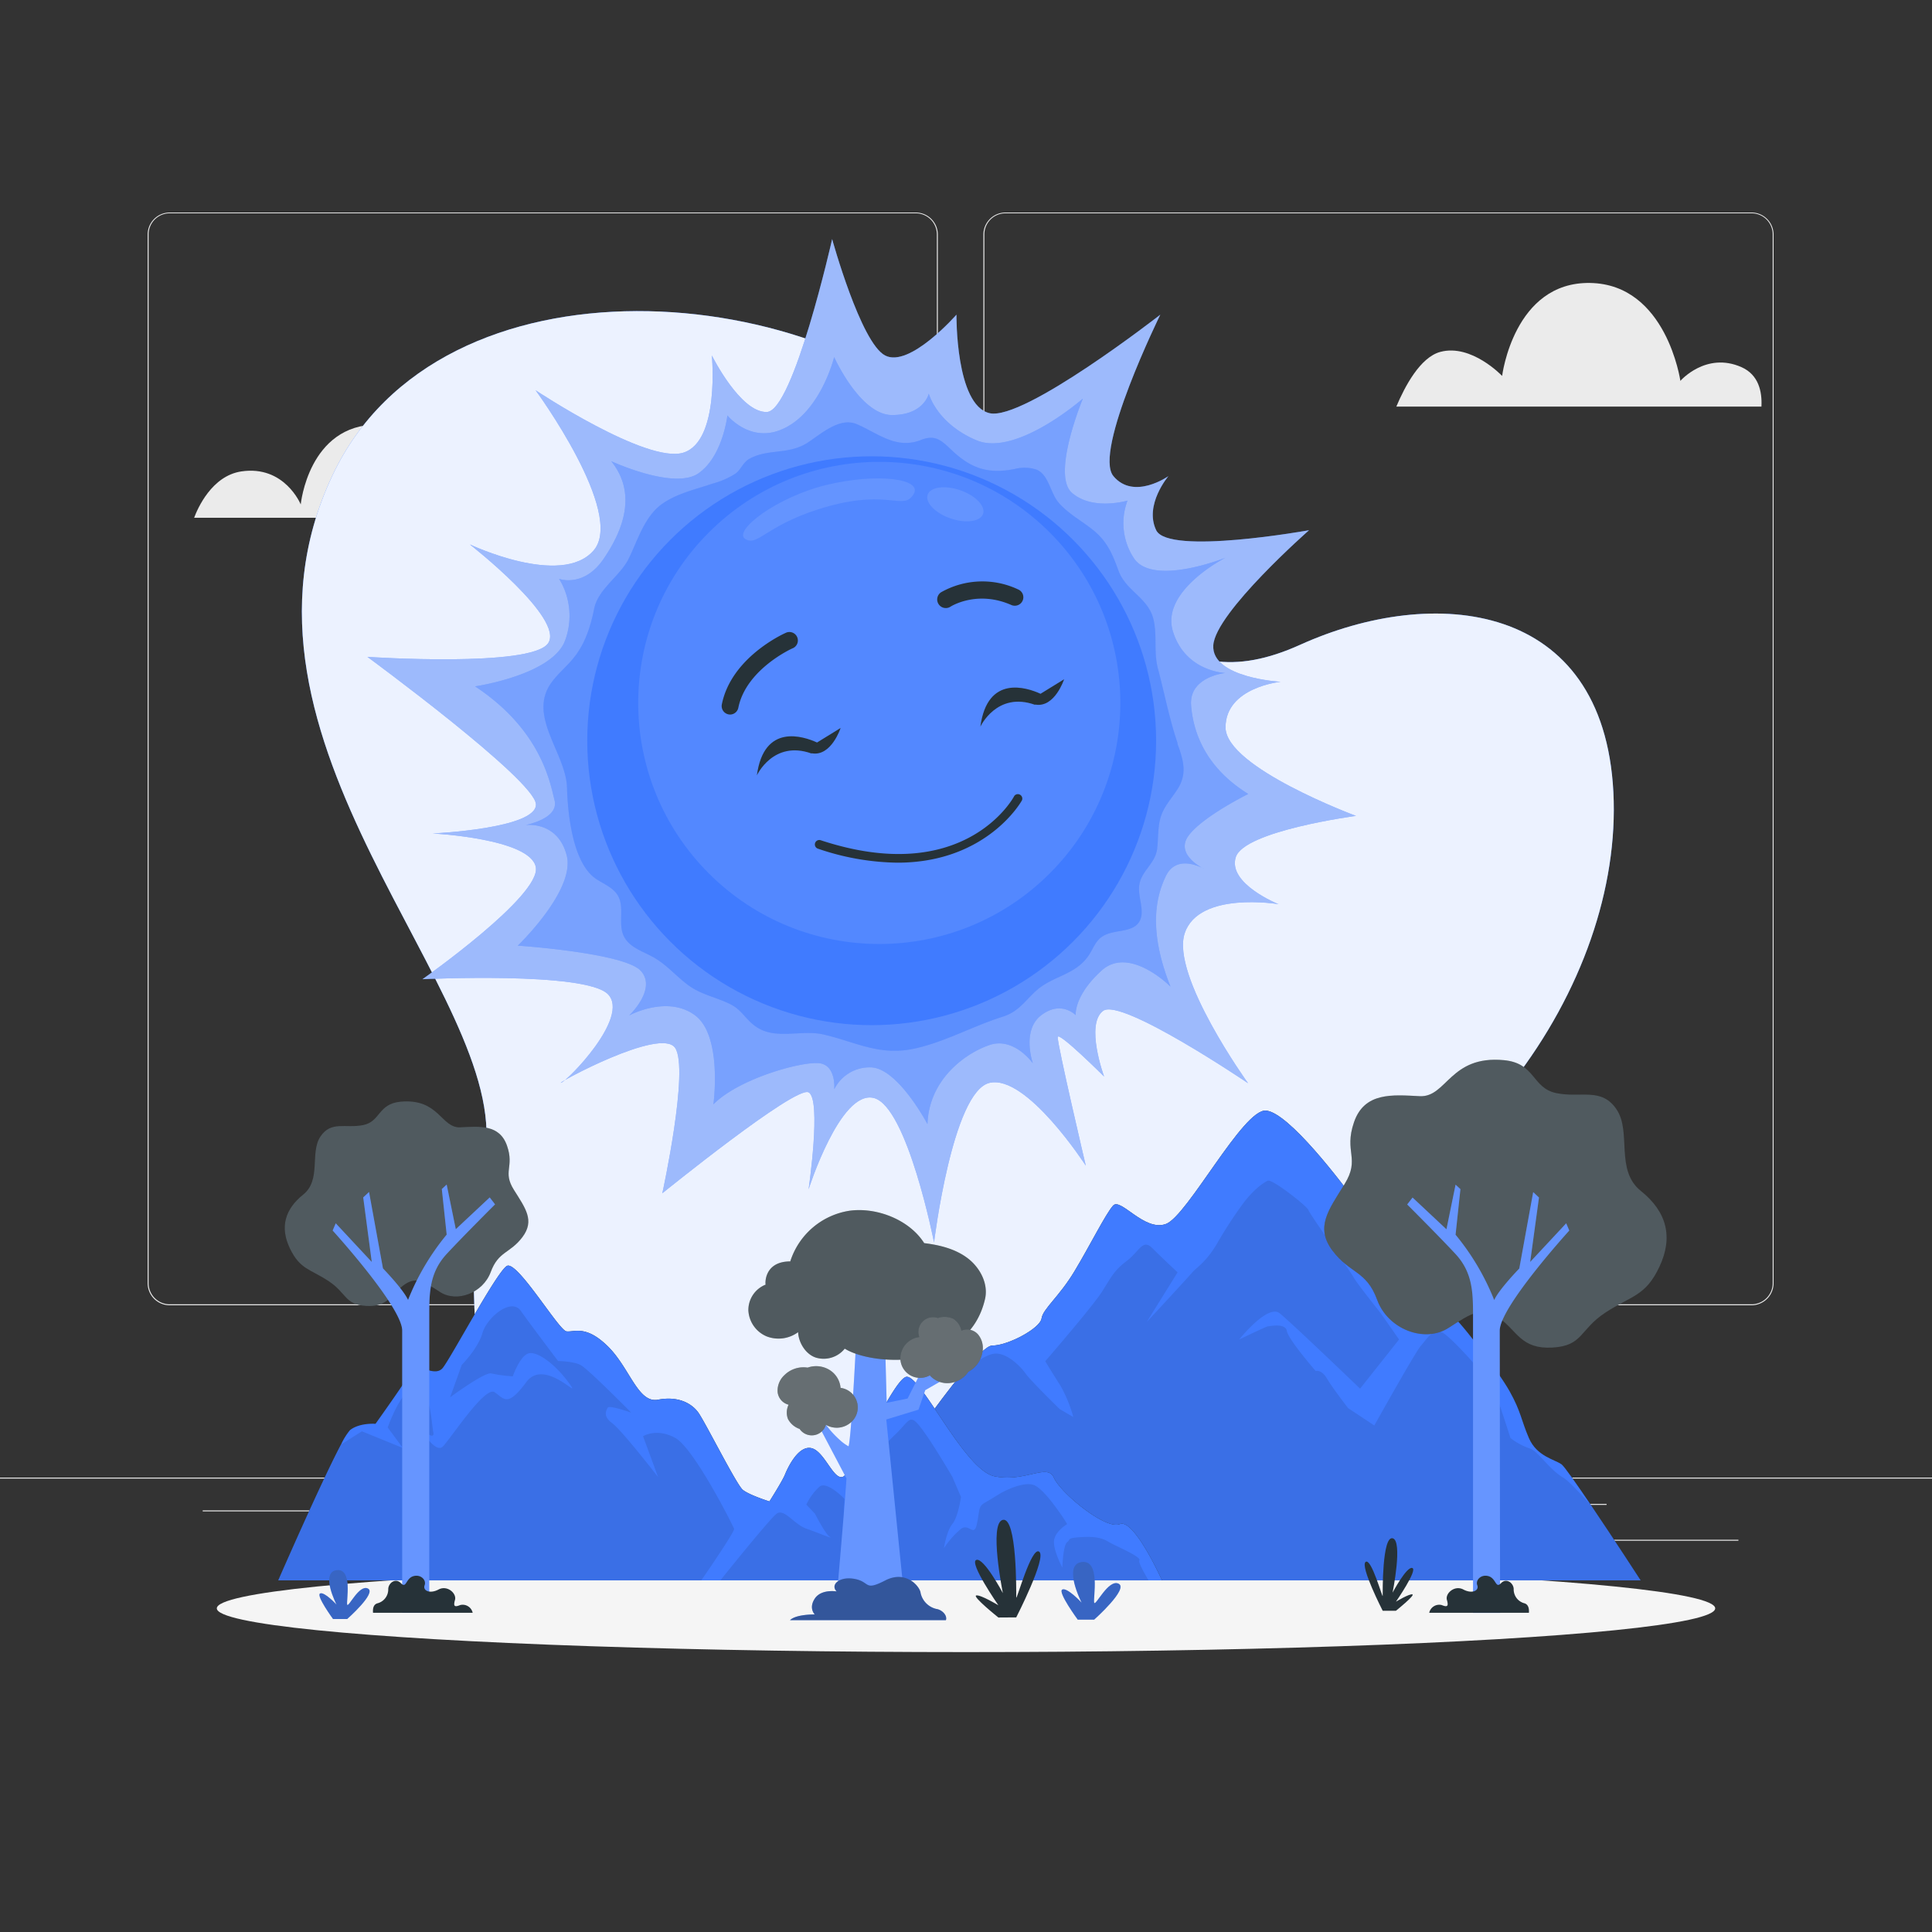 <svg xmlns="http://www.w3.org/2000/svg" viewBox="0 0 500 500"><rect x="0" y="0" width="500" height="500" fill="#333333" stroke="none"/><g id="background-complete"><rect y="382.4" width="500" height="0.25" style="fill:#ebebeb"></rect><rect x="416.78" y="398.49" width="33.12" height="0.25" style="fill:#ebebeb"></rect><rect x="322.53" y="401.21" width="8.69" height="0.25" style="fill:#ebebeb"></rect><rect x="396.59" y="389.21" width="19.19" height="0.25" style="fill:#ebebeb"></rect><rect x="52.46" y="390.89" width="43.19" height="0.25" style="fill:#ebebeb"></rect><rect x="104.56" y="390.89" width="6.33" height="0.25" style="fill:#ebebeb"></rect><rect x="131.47" y="395.11" width="93.68" height="0.25" style="fill:#ebebeb"></rect><path d="M237,337.8H43.91a5.71,5.71,0,0,1-5.7-5.71V60.66A5.71,5.71,0,0,1,43.91,55H237a5.71,5.71,0,0,1,5.71,5.71V332.09A5.71,5.71,0,0,1,237,337.8ZM43.91,55.2a5.46,5.46,0,0,0-5.45,5.46V332.09a5.46,5.46,0,0,0,5.45,5.46H237a5.47,5.47,0,0,0,5.46-5.46V60.66A5.47,5.47,0,0,0,237,55.2Z" style="fill:#ebebeb"></path><path d="M453.31,337.8H260.21a5.72,5.72,0,0,1-5.71-5.71V60.66A5.72,5.72,0,0,1,260.21,55h193.1A5.71,5.71,0,0,1,459,60.66V332.09A5.71,5.71,0,0,1,453.31,337.8ZM260.21,55.2a5.47,5.47,0,0,0-5.46,5.46V332.09a5.47,5.47,0,0,0,5.46,5.46h193.1a5.47,5.47,0,0,0,5.46-5.46V60.66a5.47,5.47,0,0,0-5.46-5.46Z" style="fill:#ebebeb"></path><path d="M455.86,105.22c.2-3.93-.75-8.24-5.16-10.2-9.19-4.08-15.82,3.55-15.82,3.55s-3.57-25-23.35-25.34-22.78,24.06-22.78,24.06-7.94-8.39-16-6.22c-5.19,1.39-9.18,8.92-11.38,14.15Z" style="fill:#ebebeb"></path><path d="M115.08,134c-.07-3.92-1.22-24.16-17.37-24.13-17.88,0-19.88,20.67-19.88,20.67s-4.18-10.2-15.36-8.54c-7.66,1.14-11.33,9.59-12.23,12Z" style="fill:#ebebeb"></path><path d="M355.52,193.11c-.08-3.92-1.23-24.17-17.38-24.13-17.87,0-19.88,20.67-19.88,20.67s-4.17-10.2-15.35-8.54c-7.67,1.13-11.34,9.59-12.24,12Z" style="fill:#ebebeb"></path></g><g id="background-simple"><path d="M86,123.11C113.9,63.66,213,72.05,251.29,113.86s50.7,68.6,85.21,53S415,155.4,417.54,205,379.63,313.27,315.46,330.62,251.29,409.38,166.36,397c-46.31-6.76-47.37-56.86-40.83-98.3S53.6,192.06,86,123.11Z" style="fill:#407BFF"></path><path d="M86,123.11C113.9,63.66,213,72.05,251.29,113.86s50.7,68.6,85.21,53S415,155.4,417.54,205,379.63,313.27,315.46,330.62,251.29,409.38,166.36,397c-46.31-6.76-47.37-56.86-40.83-98.3S53.6,192.06,86,123.11Z" style="fill:#fff;opacity:0.9"></path></g><g id="Shadow"><ellipse id="path" cx="250" cy="416.24" rx="193.89" ry="11.32" style="fill:#f5f5f5"></ellipse></g><g id="Sun"><path d="M138.61,101s28.75,19.1,38.24,16.15S184.23,92,184.23,92s7.39,14.89,14.25,14.62,16.88-44.74,16.88-44.74S222.74,88.7,229.07,92s18.46-10.56,18.46-10.56-.28,23.43,8.57,25.49,44.18-25.49,44.18-25.49-17.41,35.45-12.13,41.78,14.24,0,14.24,0-6.33,7.43-3.17,14,39.56,0,39.56,0S314.52,158.55,314,167s17.41,9.45,17.41,9.45-14.24,1.41-14.24,11.8,33.76,22.9,33.76,22.9-29,3.85-31.12,10.71S330.87,234,330.87,234s-20.57-3.47-24.26,7.5S323,280.34,323,280.34s-32.81-22.21-37.51-18.73.25,17,.25,17-11.78-11.73-12-10.24S281,301.67,281,301.67,265.72,278,256.1,280.24s-14.37,41.29-14.37,41.29-6.92-35.19-15.59-37.37-16.88,23.64-16.88,23.64,3.4-23.31,0-25.1-37.85,26.12-37.85,26.12,7-32,3.33-37.6-31.12,9.4-29.54,9,17.94-17,12.13-22.92-48-3.88-48-3.88,30.72-21.58,29.34-29S112,215.7,112,215.7s27-1.24,26.7-7.57S95.09,170,95.09,170s42.33,2.82,46.75-3.51-20.24-25.59-20.24-25.59,23.6,11.19,32,1.59S138.61,101,138.61,101Z" style="fill:#407BFF"></path><path d="M138.61,101s28.75,19.1,38.24,16.15S184.23,92,184.23,92s7.39,14.89,14.25,14.62,16.88-44.74,16.88-44.74S222.74,88.7,229.07,92s18.46-10.56,18.46-10.56-.28,23.43,8.57,25.49,44.18-25.49,44.18-25.49-17.41,35.45-12.13,41.78,14.24,0,14.24,0-6.33,7.43-3.17,14,39.56,0,39.56,0S314.52,158.55,314,167s17.41,9.45,17.41,9.45-14.24,1.41-14.24,11.8,33.76,22.9,33.76,22.9-29,3.85-31.12,10.71S330.87,234,330.87,234s-20.57-3.47-24.26,7.5S323,280.34,323,280.34s-32.81-22.21-37.51-18.73.25,17,.25,17-11.78-11.73-12-10.24S281,301.67,281,301.67,265.72,278,256.1,280.24s-14.37,41.29-14.37,41.29-6.92-35.19-15.59-37.37-16.88,23.64-16.88,23.64,3.4-23.31,0-25.1-37.85,26.12-37.85,26.12,7-32,3.33-37.6-31.12,9.4-29.54,9,17.94-17,12.13-22.92-48-3.88-48-3.88,30.72-21.58,29.34-29S112,215.7,112,215.7s27-1.24,26.7-7.57S95.09,170,95.09,170s42.33,2.82,46.75-3.51-20.24-25.59-20.24-25.59,23.6,11.19,32,1.59S138.61,101,138.61,101Z" style="fill:#fafafa;opacity:0.5"></path><path d="M215.88,92.41s6.73,15,15,15,9.49-5.54,9.49-5.54,2,7.69,12.31,12.06,27.57-10.78,27.57-10.78-8.21,19.71-2.82,24.4,14.37,2,14.37,2a16.5,16.5,0,0,0,1.58,14.8c4.82,7.59,23.74,0,23.74,0s-16.77,8.51-13.58,19,13.58,10.82,13.58,10.82-9.43.9-8.86,8.38,4.12,16.32,14.79,22.93c0,0-11.72,5.77-15.43,10.76s4,8.63,4,8.63-6.95-4.13-9.85,1.77-4.4,14.73,1.15,28.69c0,0-10.62-10.7-17.84-4.14s-6.69,11.54-6.69,11.54-3.72-3.94-8.9,0-2.18,12.47-2.18,12.47-4.86-6.95-11.28-4.73-15.62,9-16,20.45c0,0-7.6-14.39-14.53-14.68a10.22,10.22,0,0,0-9.6,5.66s.55-5.94-3.58-6.7S191.36,279,184.63,285.8c0,0,2.43-17.76-4.79-23.06s-17,.06-17,.06,7.26-6.86,3-11.54S134,244.73,134,244.73s15-14.35,12.66-23.36S136,213.52,136,213.52s8.7-1.64,7.52-6.39-3.56-18.25-20.57-29.5c0,0,20.17-2.94,23.34-12a18.32,18.32,0,0,0-1.59-15.82s6.33,2.37,11.48-5.14,8.7-17,2-25.32c0,0,16.22,7.52,22.55,3.16s7.52-15,7.52-15,5.2,6.44,12.79,4.09C212.06,108.1,215.88,92.41,215.88,92.41Z" style="fill:#407BFF"></path><path d="M215.88,92.41s6.73,15,15,15,9.49-5.54,9.49-5.54,2,7.69,12.31,12.06,27.57-10.78,27.57-10.78-8.21,19.71-2.82,24.4,14.37,2,14.37,2a16.5,16.5,0,0,0,1.58,14.8c4.82,7.59,23.74,0,23.74,0s-16.77,8.51-13.58,19,13.58,10.82,13.58,10.82-9.43.9-8.86,8.38,4.12,16.32,14.79,22.93c0,0-11.72,5.77-15.43,10.76s4,8.63,4,8.63-6.95-4.13-9.85,1.77-4.4,14.73,1.15,28.69c0,0-10.62-10.7-17.84-4.14s-6.69,11.54-6.69,11.54-3.72-3.94-8.9,0-2.18,12.47-2.18,12.47-4.86-6.95-11.28-4.73-15.62,9-16,20.45c0,0-7.6-14.39-14.53-14.68a10.22,10.22,0,0,0-9.6,5.66s.55-5.94-3.58-6.7S191.36,279,184.63,285.8c0,0,2.43-17.76-4.79-23.06s-17,.06-17,.06,7.26-6.86,3-11.54S134,244.73,134,244.73s15-14.35,12.66-23.36S136,213.52,136,213.52s8.7-1.64,7.52-6.39-3.56-18.25-20.57-29.5c0,0,20.17-2.94,23.34-12a18.32,18.32,0,0,0-1.59-15.82s6.33,2.37,11.48-5.14,8.7-17,2-25.32c0,0,16.22,7.52,22.55,3.16s7.52-15,7.52-15,5.2,6.44,12.79,4.09C212.06,108.1,215.88,92.41,215.88,92.41Z" style="fill:#fafafa;opacity:0.3"></path><path d="M305,193.22c1.34,3.84,2.15,7.12-.14,10.83-1.41,2.28-3.32,4.28-4.26,6.78-1.05,2.81-.76,5.91-1.14,8.89-.47,3.77-4.07,5.66-4.61,9.3-.49,3.32,1.77,7.12-.21,9.82s-6.89,1.58-9.68,3.76c-1.32,1-2,2.65-2.83,4.07-3.43,5.75-9.58,5.7-14.05,9.8-2.91,2.67-4.53,5.38-8.57,6.65-7.69,2.42-14.86,6.49-22.76,8.24-9.22,2-15.1-1.66-23.66-3.64-5.73-1.32-12.34,1.53-17.5-2.05-2.65-1.85-3.59-4.28-6.5-5.74-3.6-1.82-7.45-2.44-10.84-4.87-3.09-2.23-5.59-5.27-8.89-7.18-2.86-1.65-6.49-2.64-7.92-5.61-1.57-3.24.28-7.45-1.56-10.54-1.25-2.1-3.79-3-5.79-4.39-5.92-4.2-7.16-16.8-7.35-23.48-.25-9-10.34-18.56-4-27.25,1.58-2.17,3.68-3.91,5.43-6,3.12-3.65,4.66-8.35,5.58-13,1-5.21,6.72-8.45,9-13.11,2.36-4.87,4.14-11.08,8.86-14.27,3.87-2.62,8.53-3.61,12.88-5.1a20.21,20.21,0,0,0,5.89-2.59c1.37-1,1.92-2.89,3.56-3.8,4.78-2.66,10-1,14.93-4.09,3.45-2.19,8.36-6.79,12.83-4.89,5.52,2.34,10.24,6.66,16.71,4.08,3.92-1.57,5.59.52,8.25,3,5,4.6,9.4,5.82,15.91,4.54a10.07,10.07,0,0,1,5.71.17c3.13,1.29,3.55,6.07,5.71,8.55,2.59,3,6.24,4.83,9.23,7.34,3.42,2.88,4.75,6.13,6.25,10.26,1.95,5.33,7.83,7,9.1,12.8.91,4.17,0,8.48,1.13,12.64,1.67,6.26,2.92,12.89,5,19C304.73,192.54,304.85,192.88,305,193.22Z" style="fill:#407BFF"></path><path d="M305,193.22c1.34,3.84,2.15,7.12-.14,10.83-1.41,2.28-3.32,4.28-4.26,6.78-1.05,2.81-.76,5.91-1.14,8.89-.47,3.77-4.07,5.66-4.61,9.3-.49,3.32,1.77,7.12-.21,9.82s-6.89,1.58-9.68,3.76c-1.32,1-2,2.65-2.83,4.07-3.43,5.75-9.58,5.7-14.05,9.8-2.91,2.67-4.53,5.38-8.57,6.65-7.69,2.42-14.86,6.49-22.76,8.24-9.22,2-15.1-1.66-23.66-3.64-5.73-1.32-12.34,1.53-17.5-2.05-2.65-1.85-3.59-4.28-6.5-5.74-3.6-1.82-7.45-2.44-10.84-4.87-3.09-2.23-5.59-5.27-8.89-7.18-2.86-1.65-6.49-2.64-7.92-5.61-1.57-3.24.28-7.45-1.56-10.54-1.25-2.1-3.79-3-5.79-4.39-5.92-4.2-7.16-16.8-7.35-23.48-.25-9-10.34-18.56-4-27.25,1.58-2.17,3.68-3.91,5.43-6,3.12-3.65,4.66-8.35,5.58-13,1-5.21,6.72-8.45,9-13.11,2.36-4.87,4.14-11.08,8.86-14.27,3.87-2.62,8.53-3.61,12.88-5.1a20.21,20.21,0,0,0,5.89-2.59c1.37-1,1.92-2.89,3.56-3.8,4.78-2.66,10-1,14.93-4.09,3.45-2.19,8.36-6.79,12.83-4.89,5.52,2.34,10.24,6.66,16.71,4.08,3.92-1.57,5.59.52,8.25,3,5,4.6,9.4,5.82,15.91,4.54a10.07,10.07,0,0,1,5.71.17c3.13,1.29,3.55,6.07,5.71,8.55,2.59,3,6.24,4.83,9.23,7.34,3.42,2.88,4.75,6.13,6.25,10.26,1.95,5.33,7.83,7,9.1,12.8.91,4.17,0,8.48,1.13,12.64,1.67,6.26,2.92,12.89,5,19C304.73,192.54,304.85,192.88,305,193.22Z" style="fill:#fafafa;opacity:0.15"></path><circle cx="225.59" cy="191.7" r="73.61" style="fill:#407BFF"></circle><circle cx="227.56" cy="181.92" r="62.39" transform="translate(-61.99 214.19) rotate(-45)" style="fill:#fafafa;opacity:0.1"></circle><path d="M189.19,184.91a2.2,2.2,0,0,0,1.89-1.75c2-9.93,13.85-15.31,14-15.36a2.19,2.19,0,1,0-1.77-4c-.58.25-14.08,6.37-16.5,18.5a2.2,2.2,0,0,0,1.72,2.58A2.31,2.31,0,0,0,189.19,184.91Z" style="fill:#263238"></path><path d="M262.92,156.74a2.19,2.19,0,0,0,.63-4.17,21.7,21.7,0,0,0-20,.71A2.19,2.19,0,0,0,246,157h0c.28-.18,7-4.32,15.81-.39A2.31,2.31,0,0,0,262.92,156.74Z" style="fill:#263238"></path><path d="M211.45,192.16l6.1-3.76s-2.42,7.46-7.47,6.55L210,195c-9.87-3.53-14.12,5.66-14.12,5.66C197.7,187.12,207.91,190.54,211.45,192.16Z" style="fill:#263238"></path><path d="M269.29,179.55l6.1-3.76s-2.43,7.46-7.47,6.55l-.07.06c-9.87-3.53-14.13,5.66-14.13,5.66C255.53,174.51,265.75,177.93,269.29,179.55Z" style="fill:#263238"></path><path d="M232.26,223.26a65.61,65.61,0,0,1-20.65-3.65,1.15,1.15,0,0,1,.72-2.18C249.13,229.6,262,207,262.49,206a1.15,1.15,0,0,1,2,1.1C264.4,207.33,255.45,223.26,232.26,223.26Z" style="fill:#263238"></path><path d="M254.42,133c-.7,2-4.48,2.53-8.44,1.16s-6.61-4.12-5.91-6.13,4.48-2.53,8.44-1.16S255.11,131,254.42,133Z" style="fill:#fafafa;opacity:0.1"></path><path d="M236.48,127.83c-2.62,4.46-6.22-1.14-21.88,3.14-16.13,4.42-18.41,10.7-21.76,8.5-3.18-2.11,8.18-10.88,21.19-14S238.78,123.89,236.48,127.83Z" style="fill:#fafafa;opacity:0.1"></path></g><g id="Mountains"><path d="M197.44,409H424.6s-7-10.8-12.85-19.45c-3.7-5.47-6.92-10.08-7.62-10.58-1.79-1.28-6.4-2.05-8.45-6.8s-2-6.76-5-12.13-14.21-20-15.4-19.92S364,324.18,360.07,322.9s-4.29-5.12-8.46-10.87-18.09-24.18-24-24.61-20.29,27.27-25.86,29.34S290,309.85,288.07,312s-6,10.35-10,17-8.16,9.71-8.52,12.23-8.64,7-12.77,7c-1.39,0-4.42,3.1-7.82,7.21l0,0c-6.64,8-14.68,19.88-14.68,19.88-1.1,1.6-3-.77-6.35.5S197.44,409,197.44,409Z" style="fill:#263238"></path><path d="M197.44,409H424.6s-7-10.8-12.85-19.45c-3.7-5.47-6.92-10.08-7.62-10.58-1.79-1.28-6.4-2.05-8.45-6.8s-2-6.76-5-12.13-14.21-20-15.4-19.92S364,324.18,360.07,322.9s-4.29-5.12-8.46-10.87-18.09-24.18-24-24.61-20.29,27.27-25.86,29.34S290,309.85,288.07,312s-6,10.35-10,17-8.16,9.71-8.52,12.23-8.64,7-12.77,7c-1.39,0-4.42,3.1-7.82,7.21l0,0c-6.64,8-14.68,19.88-14.68,19.88-1.1,1.6-3-.77-6.35.5S197.44,409,197.44,409Z" style="fill:#407BFF"></path><path d="M197.44,409H424.6s-7-10.8-12.85-19.45c-3.39-3.73-6.11-6.53-7.14-7.12-3.7-2.1-6.58-7-8.81-7.6a17.65,17.65,0,0,1-4.89-2.66s-3.46-10.84-4.3-12.76-11.26-13.84-13.6-14.69-3.86,2-5.25,3.51-12.09,20.69-12.09,20.69l-6.78-4.5s-3.94-5.07-5.44-7.6-2.95-2-2.95-2-7.09-8.16-7.46-10.36-4.7-1.18-5-1.18-7.34,3.38-7.34,3.38,7.38-9.28,10.49-6.78,20.8,19.5,20.8,19.5l10.08-12.72-4.73-6.78s-6.47-8.14-7-9.26-11.54-16.6-11.71-17.45-9.4-8.16-10.56-7.6-3.63,2.26-6.39,5.93a111.51,111.51,0,0,0-6.88,10.63c-2.88,4.73-5.27,6-6.22,7.15s-11.49,12.52-11.82,12.87l8-12.87s-4-3.72-6.53-6.26-3.35.85-6.71,3.38-3.95,4.22-6.48,8.12-14.53,17.77-14.53,17.77,1.86,3.09,3.88,6.23a35.28,35.28,0,0,1,3.38,8.21l-3.52-2.06s-7.51-7.32-8.82-9.19-4.88-5.44-8-5.16-8.11,4.81-8.48,5.13l0,0c-6.64,8-14.68,19.88-14.68,19.88-1.1,1.6-3-.77-6.35.5S197.44,409,197.44,409Z" style="opacity:0.1"></path><path d="M72,409H300.73s-7.23-16.12-10.92-14.56-15.37-8.13-17.05-12-7.52,1.27-15.41-.38S238,355.05,234.41,356.36s-13.86,25-16.31,25.85-4.78-6.79-8.19-7.45-6.12,5.26-6.78,6.9-4,6.91-4,6.91-5.23-1.65-6.89-3-9.84-17.75-11.57-20.08-5.18-4.24-10.38-3.25-7.28-8.22-13-13.83-8.7-3.59-10.7-3.86-12.79-18.46-15.42-16.92-14.45,23.76-16.59,26.39-7.07-1.64-7.65,0-9.75,14.46-9.75,14.46-4.13-.33-6.61,1.64a16.58,16.58,0,0,0-2.26,3.62l-.22.4C82.83,384.17,72,409,72,409Z" style="fill:#263238"></path><path d="M72,409H300.73s-7.23-16.12-10.92-14.56-15.37-8.13-17.05-12-7.52,1.27-15.41-.38S238,355.05,234.41,356.36s-13.86,25-16.31,25.85-4.78-6.79-8.19-7.45-6.12,5.26-6.78,6.9-4,6.91-4,6.91-5.23-1.65-6.89-3-9.84-17.75-11.57-20.08-5.18-4.24-10.38-3.25-7.28-8.22-13-13.83-8.7-3.59-10.7-3.86-12.79-18.46-15.42-16.92-14.45,23.76-16.59,26.39-7.07-1.64-7.65,0-9.75,14.46-9.75,14.46-4.13-.33-6.61,1.64a16.58,16.58,0,0,0-2.26,3.62l-.22.4C82.83,384.17,72,409,72,409Z" style="fill:#407BFF"></path><path d="M72,409H181.5c3.28-4.79,8.66-12.77,8.48-13.33-.24-.81-10.34-20.77-15.15-23.49s-8.41-.49-8.41-.49l3.89,10.57c-.29-.38-9.45-12.18-11.88-13.95s-1.57-3.27-1.15-4,5.79,1.18,6.08,1.28c-.42-.43-11.12-11.26-13.06-12.3s-5.86-1.05-5.86-1.05-7.19-9.49-9.66-13-8.75,1.7-9.92,5.75-5.36,8.24-5.36,8.24l-3,8.38s9-6.65,10.66-6.16a37.24,37.24,0,0,0,5.55.74s1.78-5.17,4-5.91,6.9,2.71,10.35,7.39c4.34,5.9-5.92-6.65-10.84,0S130.5,362,128,360.3s-11.41,12.08-13.39,14.05-5.8-4.68-5.8-4.68,3.82,3.45,3.33,1-.7-11.21-4.38-11.59-7.42,10.35-7.42,10.35l3.91,5.3-10.59-4.31-5.32,3.37-.22.4C82.83,384.17,72,409,72,409Z" style="opacity:0.1"></path><path d="M297.24,409c-1.42-2.41-2.67-4.76-2.37-5.18.63-.91-6.3-3.78-7.83-4.71s-3.15-1.54-7.12-1.31-2.68.51-3.74,1.31-1.25,6.56-1.25,6.56-2.13-3.91-2.17-6.56,3.42-4.67,3.42-4.67-.92-1.56-1.72-2.66-4.62-6.78-7.09-7.52-6.89,1.24-8.87,2.46-2,1.24-3.69,2.22-1.24,2-2,5.5-2-.32-4.11,1.23a23.16,23.16,0,0,0-4.41,5s.64-4.36,2.18-6.26,2.23-7,2.23-7l-2.23-5.2s-5-8.6-8-12.54-2.93-2.22-6.43,1.23-3.15,3-5.17,7-8.51,13.84-8.51,13.84l.2-3.82s-4.46-4.68-6.43-3.21a14.44,14.44,0,0,0-3.45,4.69l2.23,2.34s2.7,5.3,3.84,6-2.87-1-6.07-2.13-5.67-5.25-7.65-3.89c-1.43,1-10,11.55-14.56,17.22Z" style="opacity:0.1"></path></g><g id="Trees"><path d="M283.17,419.16s9-8,6.33-9.3-6,6-6.33,4.9,1.76-11.21-3.25-10.51,0,10.51,0,10.51-3.72-4-5-3.39,4,7.79,4,7.79Z" style="fill:#407BFF"></path><path d="M89.85,419s7.67-6.75,5.37-7.89-5.09,5.1-5.37,4.16,1.5-9.51-2.76-8.92,0,8.92,0,8.92-3.15-3.41-4.25-2.88S86.19,419,86.19,419Z" style="fill:#407BFF"></path><path d="M283.17,419.16s9-8,6.33-9.3-6,6-6.33,4.9,1.76-11.21-3.25-10.51,0,10.51,0,10.51-3.72-4-5-3.39,4,7.79,4,7.79Z" style="fill:#263238;opacity:0.3"></path><path d="M89.85,419s7.67-6.75,5.37-7.89-5.09,5.1-5.37,4.16,1.5-9.51-2.76-8.92,0,8.92,0,8.92-3.15-3.41-4.25-2.88S86.19,419,86.19,419Z" style="fill:#263238;opacity:0.3"></path><path d="M263,418.58s7.95-15.51,5.95-17-5.95,13-5.95,11.83.22-20.85-3.46-20.07,0,18.95,0,18.95-4.94-9.29-6.88-8.58,5.72,11.74,5.72,11.74-4.57-2.77-5.72-2.55,5.72,5.71,5.72,5.71Z" style="fill:#263238"></path><path d="M357.84,416.86s-5.9-11.51-4.42-12.64,4.42,9.62,4.42,8.78-.16-15.48,2.56-14.9,0,14.07,0,14.07,3.67-6.89,5.11-6.37-4.24,8.71-4.24,8.71,3.39-2.05,4.24-1.89-4.24,4.24-4.24,4.24Z" style="fill:#263238"></path><path d="M103.64,285.12c10-.94,10.5,6.88,15.49,6.63s10.16-.79,12.09,4.77S130,303.16,133,307.94s5.42,7.93,2.21,12.21S129,323.77,127,329.2s-8.74,8-13.13,5.16-6.23-4.09-9.45-1.72-4,5.65-9.63,5.33-5-3.29-9.76-6.43-7.39-3-10-8.45-1.33-10.1,3.43-13.92,1.68-10.81,4.45-15,6.55-2.08,11.08-3S97.78,285.68,103.64,285.12Z" style="fill:#263238"></path><path d="M103.64,285.12c10-.94,10.5,6.88,15.49,6.63s10.16-.79,12.09,4.77S130,303.16,133,307.94s5.42,7.93,2.21,12.21S129,323.77,127,329.2s-8.74,8-13.13,5.16-6.23-4.09-9.45-1.72-4,5.65-9.63,5.33-5-3.29-9.76-6.43-7.39-3-10-8.45-1.33-10.1,3.43-13.92,1.68-10.81,4.45-15,6.55-2.08,11.08-3S97.78,285.68,103.64,285.12Z" style="fill:#fafafa;opacity:0.2"></path><path d="M104.09,344.36c0-6.11-18-25.9-18-25.9l.8-1.87,9.32,10L94,309.89l1.51-1.41,3.6,19.78s5.32,5.49,6.49,8.17a63,63,0,0,1,10-16.91l-1.26-11.8,1.26-1.16,2.36,11.55,8.78-8.22,1.38,1.8s-8.19,8.16-12.52,12.83-4.51,9.79-4.51,15.58v77.29h-7Z" style="fill:#407BFF"></path><path d="M104.09,344.36c0-6.11-18-25.9-18-25.9l.8-1.87,9.32,10L94,309.89l1.51-1.41,3.6,19.78s5.32,5.49,6.49,8.17a63,63,0,0,1,10-16.91l-1.26-11.8,1.26-1.16,2.36,11.55,8.78-8.22,1.38,1.8s-8.19,8.16-12.52,12.83-4.51,9.79-4.51,15.58v77.29h-7Z" style="fill:#fff;isolation:isolate;opacity:0.2"></path><path d="M96.54,417.39c-.07-.91,0-2.1,1.12-2.45a3.71,3.71,0,0,0,2.82-3.58c-.06-1.59,1.84-3.13,3.27-1.64s1.24-1.15,3.14-1.78,3.52.91,3,2.32,1.36,2.3,3.61,1.1,4.73,1,4.25,2.7-.09,1.9,1.34,1.33a2.65,2.65,0,0,1,3.24,2Z" style="fill:#263238"></path><path d="M389.22,274.37c-14-1.33-14.78,9.68-21.8,9.32s-14.3-1.11-17,6.72,1.71,9.34-2.47,16.07-7.63,11.16-3.11,17.18,8.78,5.11,11.57,12.75,12.29,11.23,18.47,7.25,8.78-5.75,13.3-2.42,5.58,7.95,13.56,7.51,7-4.63,13.73-9.05,10.4-4.2,14-11.89,1.89-14.22-4.82-19.6-2.36-15.21-6.26-21.06-9.22-2.93-15.6-4.25S397.46,275.15,389.22,274.37Z" style="fill:#263238"></path><path d="M389.22,274.37c-14-1.33-14.78,9.68-21.8,9.32s-14.3-1.11-17,6.72,1.71,9.34-2.47,16.07-7.63,11.16-3.11,17.18,8.78,5.11,11.57,12.75,12.29,11.23,18.47,7.25,8.78-5.75,13.3-2.42,5.58,7.95,13.56,7.51,7-4.63,13.73-9.05,10.4-4.2,14-11.89,1.89-14.22-4.82-19.6-2.36-15.21-6.26-21.06-9.22-2.93-15.6-4.25S397.46,275.15,389.22,274.37Z" style="fill:#fafafa;opacity:0.2"></path><path d="M388.13,344.36c0-6.11,18-25.9,18-25.9l-.8-1.87-9.32,10,2.28-16.67-1.5-1.41-3.6,19.78s-5.32,5.49-6.49,8.17a63.22,63.22,0,0,0-10-16.91l1.26-11.8-1.26-1.16-2.36,11.55-8.77-8.22-1.39,1.8s8.19,8.16,12.52,12.83,4.52,9.79,4.52,15.58v77.29h7Z" style="fill:#407BFF"></path><path d="M388.13,344.36c0-6.11,18-25.9,18-25.9l-.8-1.87-9.32,10,2.28-16.67-1.5-1.41-3.6,19.78s-5.32,5.49-6.49,8.17a63.22,63.22,0,0,0-10-16.91l1.26-11.8-1.26-1.16-2.36,11.55-8.77-8.22-1.39,1.8s8.19,8.16,12.52,12.83,4.52,9.79,4.52,15.58v77.29h7Z" style="fill:#fff;isolation:isolate;opacity:0.2"></path><path d="M395.68,417.39c.07-.91-.05-2.1-1.12-2.45a3.71,3.71,0,0,1-2.82-3.58c.06-1.59-1.85-3.13-3.27-1.64s-1.24-1.15-3.15-1.78-3.52.91-3,2.32-1.36,2.3-3.61,1.1-4.73,1-4.25,2.7.08,1.9-1.34,1.33a2.65,2.65,0,0,0-3.24,2Z" style="fill:#263238"></path><path d="M239.45,359.77l-1.75,5.05-8.33,2.54,5.12,50.82H216.12c.44-5,2.52-28.64,2.95-35.57l-8.46-16.06h1.69l.35.55a25.66,25.66,0,0,0,4.73,5.6,11.2,11.2,0,0,0,2.22,1.61c.79-2.24,2.2-31.88,2.2-31.88s1.74,4.23,7.17,1.69l.5,18.93,5.41-1.11,5.27-10.4h2.11L240.37,356l4.43-1,3.79-4.88,1.33.32-3.44,5.28Z" style="fill:#407BFF"></path><g style="isolation:isolate;opacity:0.2"><path d="M239.45,359.77l-1.75,5.05-8.33,2.54,5.12,50.82H216.12c.44-5,2.52-28.64,2.95-35.57l-8.46-16.06h1.69l.35.55a25.66,25.66,0,0,0,4.73,5.6,11.2,11.2,0,0,0,2.22,1.61c.79-2.24,2.2-31.88,2.2-31.88s1.74,4.23,7.17,1.69l.5,18.93,5.41-1.11,5.27-10.4h2.11L240.37,356l4.43-1,3.79-4.88,1.33.32-3.44,5.28Z" style="fill:#fff"></path></g><path d="M198.17,332.45a7.06,7.06,0,0,0-4.49,6.71,7.73,7.73,0,0,0,4.69,6.68,8.52,8.52,0,0,0,8.18-1.08c.12,2.76,2,5.77,4.64,6.6a7,7,0,0,0,7.43-2.33c7.09,4.46,31.94,6.11,36.31-12.87.9-3.93-1.28-8.08-4.48-10.52s-7.28-3.43-11.27-3.92c-3.79-6-12.19-9.33-19.26-8.39a19.14,19.14,0,0,0-15.4,13.12C197.32,326.46,198.07,332.93,198.17,332.45Z" style="fill:#263238"></path><path d="M206.94,369.81a3.81,3.81,0,0,0,6.8-1.07,5.57,5.57,0,0,0,6-.26,5.11,5.11,0,0,0-2.2-9.3,6.08,6.08,0,0,0-2.86-4.64,6.62,6.62,0,0,0-5.67-.6,7,7,0,0,0-6,1.94,5.48,5.48,0,0,0-1.77,4.26,3.79,3.79,0,0,0,2.85,3.4,4.63,4.63,0,0,0-.16,3.7A5.41,5.41,0,0,0,206.94,369.81Z" style="fill:#263238"></path><g style="opacity:0.2"><path d="M198.17,332.45a7.06,7.06,0,0,0-4.49,6.71,7.73,7.73,0,0,0,4.69,6.68,8.52,8.52,0,0,0,8.18-1.08c.12,2.76,2,5.77,4.64,6.6a7,7,0,0,0,7.43-2.33c7.09,4.46,31.94,6.11,36.31-12.87.9-3.93-1.28-8.08-4.48-10.52s-7.28-3.43-11.27-3.92c-3.79-6-12.19-9.33-19.26-8.39a19.14,19.14,0,0,0-15.4,13.12C197.32,326.46,198.07,332.93,198.17,332.45Z" style="fill:#fafafa"></path></g><path d="M206.94,369.81a3.81,3.81,0,0,0,6.8-1.07,5.57,5.57,0,0,0,6-.26,5.11,5.11,0,0,0-2.2-9.3,6.08,6.08,0,0,0-2.86-4.64,6.62,6.62,0,0,0-5.67-.6,7,7,0,0,0-6,1.94,5.48,5.48,0,0,0-1.77,4.26,3.79,3.79,0,0,0,2.85,3.4,4.63,4.63,0,0,0-.16,3.7A5.41,5.41,0,0,0,206.94,369.81Z" style="fill:#fafafa;opacity:0.3"></path><path d="M242.72,341.1a3.8,3.8,0,0,0-4.8,4.93,5.59,5.59,0,0,0-4.63,3.8,5.11,5.11,0,0,0,7.34,6.11,6.09,6.09,0,0,0,5.08,2,6.63,6.63,0,0,0,4.9-2.93,7,7,0,0,0,3.66-5.17,5.49,5.49,0,0,0-1.14-4.47,3.78,3.78,0,0,0-4.32-1,4.71,4.71,0,0,0-2.09-3.06A5.41,5.41,0,0,0,242.72,341.1Z" style="fill:#263238"></path><path d="M242.72,341.1a3.8,3.8,0,0,0-4.8,4.93,5.59,5.59,0,0,0-4.63,3.8,5.11,5.11,0,0,0,7.34,6.11,6.09,6.09,0,0,0,5.08,2,6.63,6.63,0,0,0,4.9-2.93,7,7,0,0,0,3.66-5.17,5.49,5.49,0,0,0-1.14-4.47,3.78,3.78,0,0,0-4.32-1,4.71,4.71,0,0,0-2.09-3.06A5.41,5.41,0,0,0,242.72,341.1Z" style="fill:#fafafa;opacity:0.3"></path><path d="M204.46,419.29H244.8c.41-1.25-1-2.7-2.55-2.91a5.44,5.44,0,0,1-4-4.11c-.09-1.5-3.63-6.09-9.15-3.25s-3.83.41-7.82-.38-6.5,1.49-4.75,3.22c0,0-4-.68-5.66,1.85s0,4.11,0,4.11S206.06,417.73,204.46,419.29Z" style="fill:#407BFF"></path><path d="M204.46,419.29H244.8c.41-1.25-1-2.7-2.55-2.91a5.44,5.44,0,0,1-4-4.11c-.09-1.5-3.63-6.09-9.15-3.25s-3.83.41-7.82-.38-6.5,1.49-4.75,3.22c0,0-4-.68-5.66,1.85s0,4.11,0,4.11S206.06,417.73,204.46,419.29Z" style="fill:#263238;opacity:0.5"></path></g></svg>
